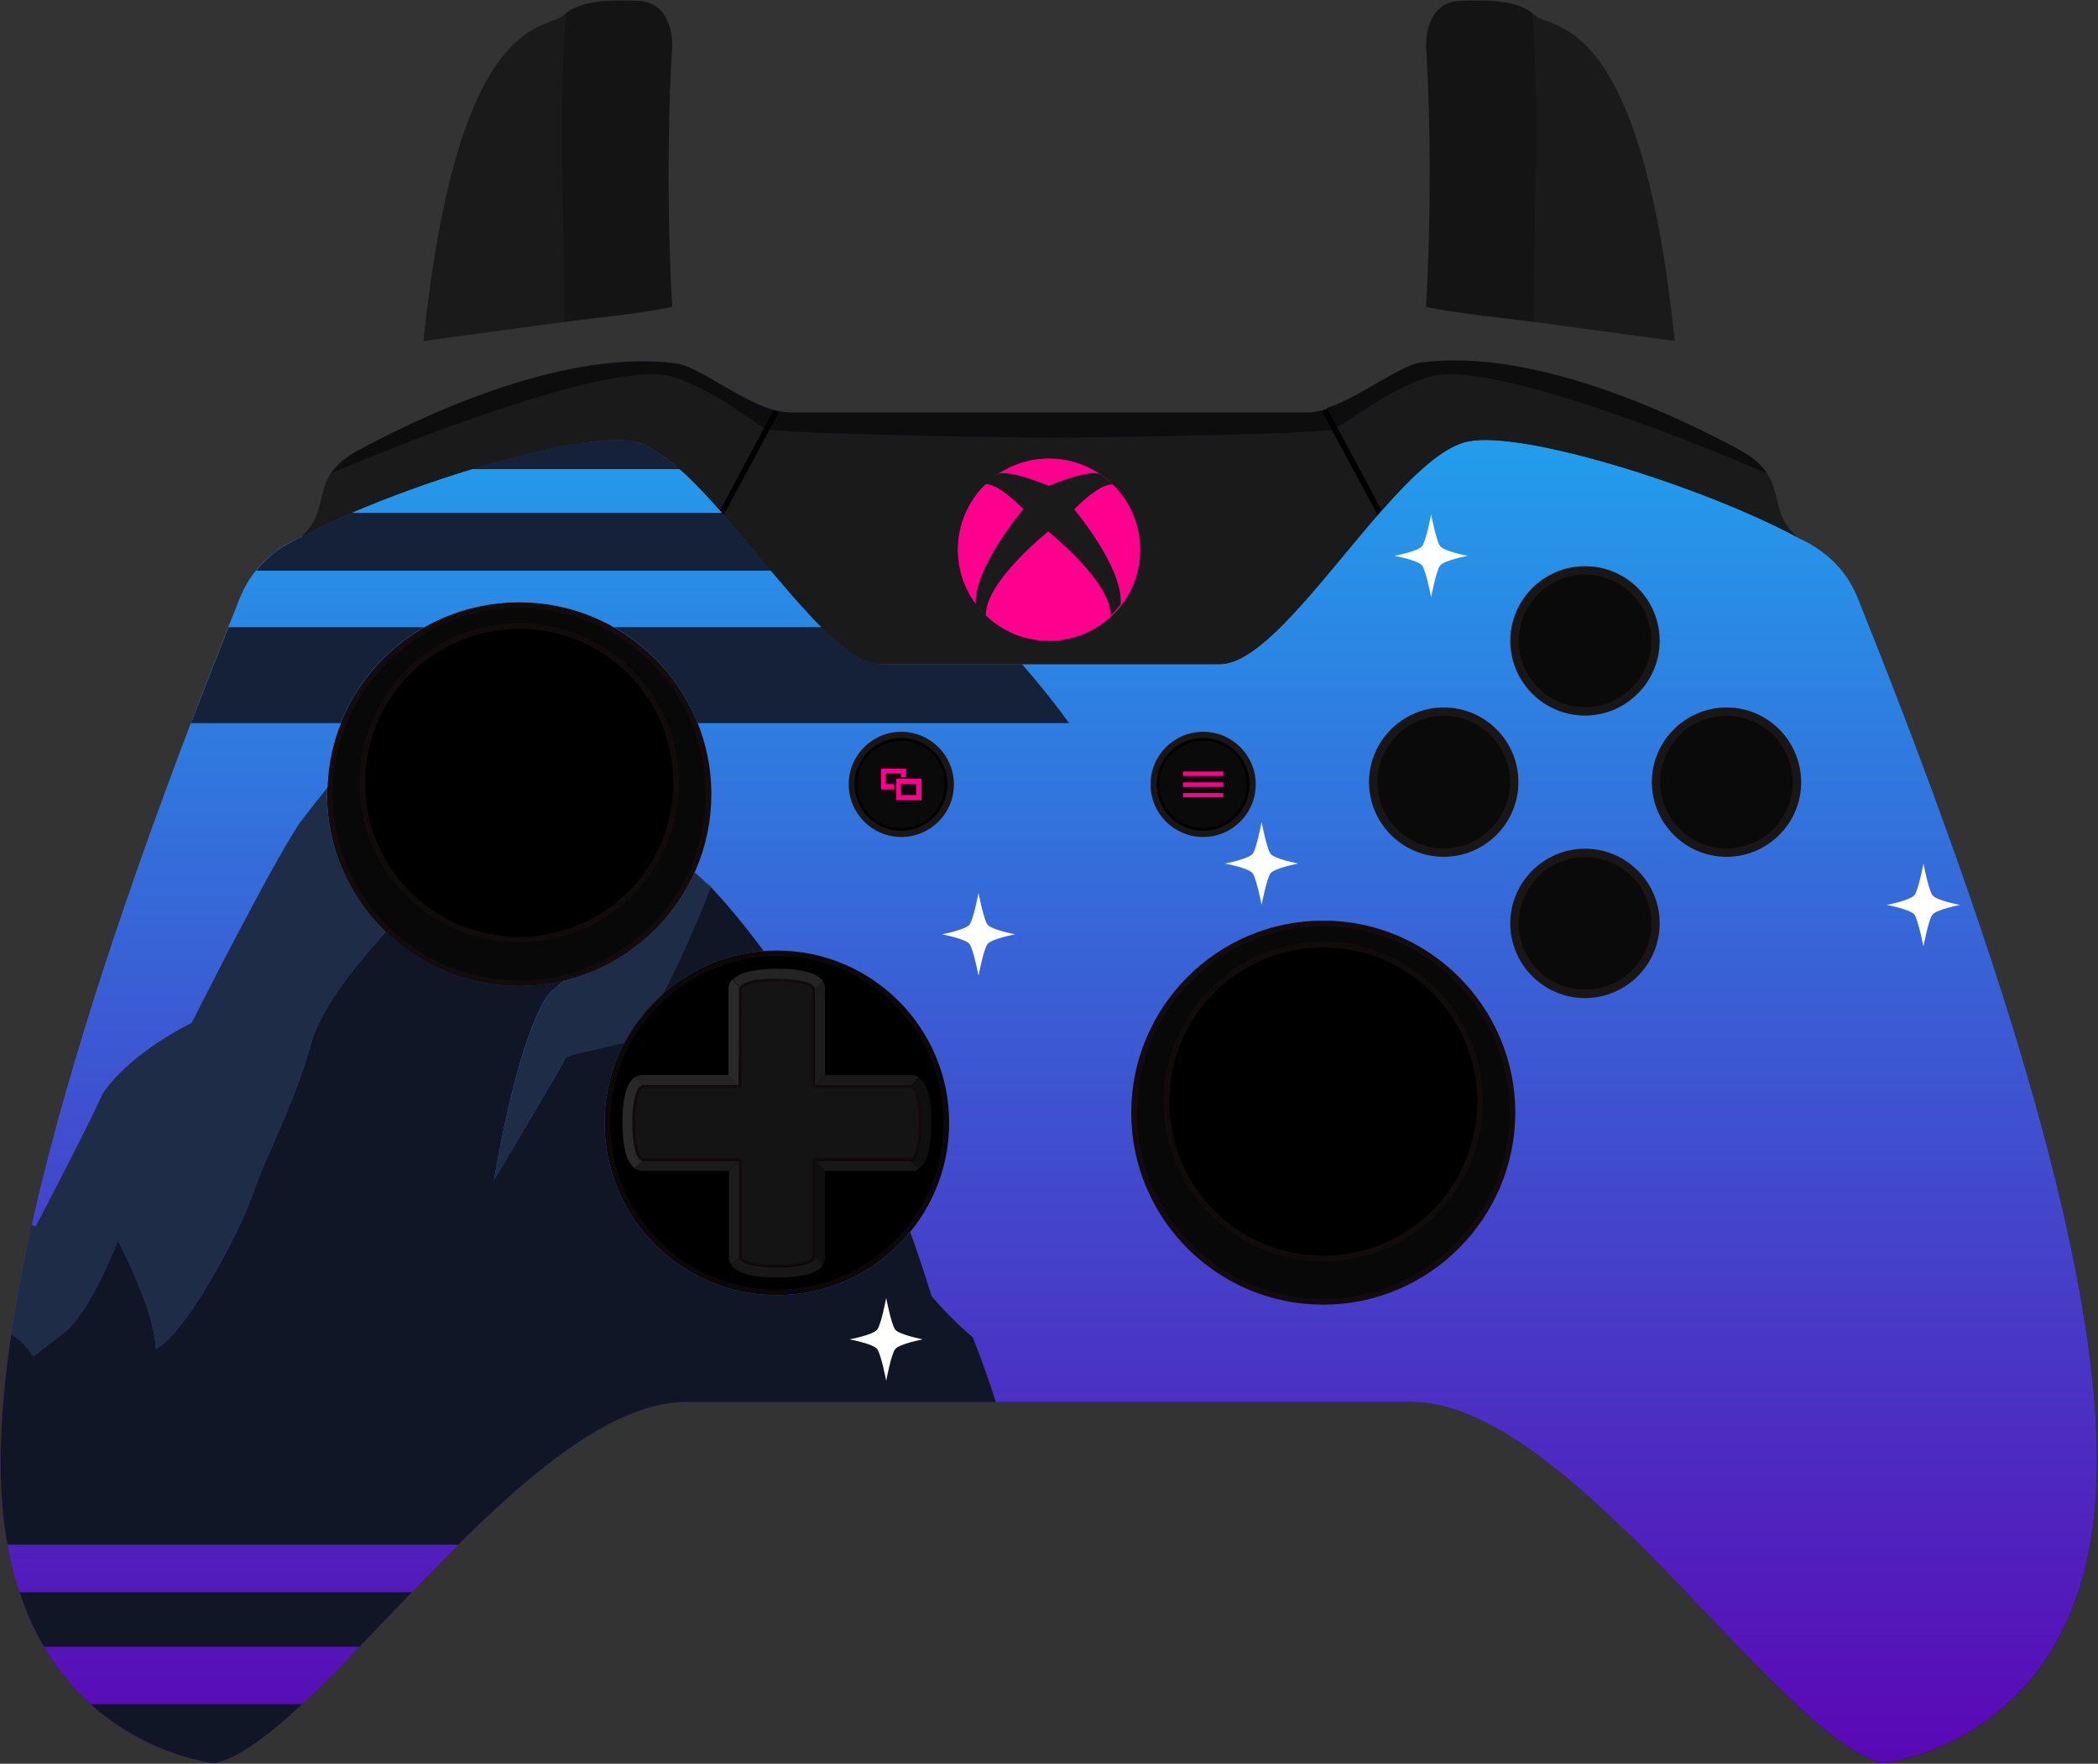 <?xml version="1.0" encoding="utf-8"?>
<!-- Generator: Adobe Illustrator 24.1.3, SVG Export Plug-In . SVG Version: 6.00 Build 0)  -->
<svg version="1.0" id="Layer_1" xmlns="http://www.w3.org/2000/svg" xmlns:xlink="http://www.w3.org/1999/xlink" x="0px" y="0px"
	 viewBox="0 0 750 630.5" style="enable-background:new 0 0 750 630.5;" xml:space="preserve">
<rect x="0" y="0" width="750" height="630.5" fill="#333333" stroke="none"/>
<style type="text/css">
	.st0{fill:#111527;}
	.st1{fill:none;}
	.st2{fill:url(#SVGID_1_);}
	.st3{fill:#0D0808;}
	.st4{display:none;}
	.st5{display:inline;}
	.st6{fill:#141414;}
	.st7{fill:#FF0000;}
	.st8{display:inline;fill:none;}
	.st9{fill:#120B0B;}
	.st10{fill:#242424;}
	.st11{fill:#292929;}
	.st12{fill:#191919;}
	.st13{fill:#1C1C1C;}
	.st14{fill:#171717;}
	.st15{fill:#0F0F0F;}
	.st16{fill:#1A1A1A;}
	.st17{display:inline;fill:#242424;}
	.st18{display:inline;fill:#1C1C1C;}
	.st19{fill:#EBEBEB;}
	.st20{fill:#EDF4F4;}
	.st21{fill:#DBDBDB;}
	.st22{fill:#E3E3E3;}
	.st23{fill:#D6D6D6;}
	.st24{display:inline;fill:#0F0F0F;}
	.st25{fill:#E6E6E6;}
	.st26{fill:#E8E8E8;}
	.st27{fill:#F0F0F0;}
	.st28{fill:#E5E5E5;}
	.st29{fill:#1A1615;}
	.st30{fill:#0A0A0A;stroke:#000000;stroke-width:0.999;stroke-miterlimit:9.994;}
	.st31{fill:#FF008E;}
	.st32{display:inline;fill:#F5F5F5;stroke:#FFFFFF;stroke-width:0.999;stroke-miterlimit:9.994;}
	.st33{fill:#929493;}
	.st34{fill:#080808;stroke:#140C0C;stroke-width:1.999;stroke-miterlimit:9.994;}
	.st35{stroke:#120B0B;stroke-width:1.999;stroke-miterlimit:9.994;}
	.st36{fill:#0A0A0A;}
	.st37{fill:#0D0D0D;}
	.st38{display:inline;fill:url(#SVGID_2_);}
	.st39{display:inline;stroke:#120B0B;stroke-width:1.999;stroke-miterlimit:9.994;}
	.st40{fill:url(#SVGID_3_);}
	.st41{fill:url(#SVGID_4_);}
	.st42{fill:url(#SVGID_5_);}
	.st43{fill:url(#SVGID_6_);}
	.st44{fill:url(#SVGID_7_);}
	.st45{fill:#152039;}
	.st46{fill:#111627;}
	.st47{fill:#1E2C47;}
	.st48{fill:#FFFFFF;}
</style>
<g id="Layer_1_1_">
	<path class="st0" d="M664.2,214c-6.7-16.7-20.5-20.9-21.8-22c-11.7-10.3-2.5-21.2-19.9-30.7c-18.3-9.9-71.9-37-114.2-31.4
		c-9.2,1.2-27.8,17.6-41.2,17.6c-21.9,0-92.1,0-92.1,0s-70.3,0-92.1,0c-13.4,0-32-16.4-41.2-17.6c-42.2-5.6-95.9,21.4-114.2,31.4
		c-17.5,9.5-8.2,20.3-19.9,30.7c-1.3,1.1-15.1,5.3-21.8,22C23.1,370-1.5,469,0.3,529c2.9,94.4,76.5,101.3,76.5,101.3
		c37-8.6,111.5-129.1,168.4-129.1c31.1,0,129.7,0,129.7,0s98.6,0,129.7,0c57,0,131.4,120.4,168.4,129.1c0,0,73.6-6.9,76.5-101.3
		C751.5,469,726.9,370,664.2,214z"/>
	<g>
		<path class="st1" d="M106.4,192.7c0.5-0.3,0.9-0.5,1.2-0.6C107.2,192.3,106.8,192.5,106.4,192.7z"/>
		<path class="st1" d="M642.4,192c0.2,0.2,0.8,0.4,1.5,0.8C643.4,192.6,642.9,192.3,642.4,192z"/>
		
			<linearGradient id="SVGID_1_" gradientUnits="userSpaceOnUse" x1="-582.721" y1="855.526" x2="-582.721" y2="854.526" gradientTransform="matrix(749.542 0 0 -472.982 437148.625 404805.438)">
			<stop  offset="0" style="stop-color:#239CEC"/>
			<stop  offset="1" style="stop-color:#5A07B4"/>
		</linearGradient>
		<path class="st2" d="M664.2,214c-3.3-8.3-8.4-13.5-12.9-16.8c-3-2.2-5.7-3.6-7.4-4.4c-0.8-0.4-1.3-0.6-1.5-0.8
			c-33.5-18-97.4-38.1-117.4-34.3c-26,5-65.5,79.7-88.9,79.7c-15.1,0-60.5,0-60.5,0s-45.4,0-60.5,0c-23.4,0-62.9-74.6-88.9-79.7
			c-19.6-3.8-85.5,16.4-118.7,34.3c-0.2,0.2-0.6,0.4-1.2,0.6c-1.8,0.8-5.1,2.4-8.7,5.3c-4.2,3.3-8.8,8.3-11.9,16
			C23.1,370-1.5,469,0.3,529c2.9,94.4,76.5,101.3,76.5,101.3c37-8.6,111.5-129.1,168.4-129.1c31.1,0,129.7,0,129.7,0s98.6,0,129.7,0
			c57,0,131.4,120.4,168.4,129.1c0,0,73.6-6.9,76.5-101.3C751.5,469,726.9,370,664.2,214L664.2,214z"/>
	</g>
	<line class="st1" x1="107.6" y1="192" x2="107.6" y2="193.6"/>
	<line class="st1" x1="642.4" y1="191.5" x2="642.4" y2="192.5"/>
	<g id="Dpad">
		<g>
			<path d="M277.7,462c-33.4,0-60.6-27.2-60.6-60.6c0-33.4,27.2-60.6,60.6-60.6c33.4,0,60.6,27.2,60.6,60.6
				C338.3,434.8,311.1,462,277.7,462z"/>
			<g>
				<path class="st3" d="M277.7,341.8c32.9,0,59.6,26.7,59.6,59.6c0,32.9-26.7,59.6-59.6,59.6c-32.9,0-59.6-26.7-59.6-59.6
					C218.1,368.6,244.9,341.8,277.7,341.8 M277.7,339.8c-34,0-61.6,27.6-61.6,61.6c0,34,27.6,61.6,61.6,61.6
					c34,0,61.6-27.6,61.6-61.6C339.3,367.4,311.7,339.8,277.7,339.8L277.7,339.8z"/>
			</g>
		</g>
		<g class="st4">
			<g class="st5">
				<path class="st6" d="M291.3,353.5L291.3,353.5c0-5-27.1-5-27.1,0c0,23.8,0,95.9,0,95.9l0,0l0,0c0,5,27.1,5,27.1,0
					C291.3,425.6,291.3,353.5,291.3,353.5L291.3,353.5z"/>
			</g>
			<g class="st5">
				<path class="st6" d="M229.8,387.9L229.8,387.9c-5,0-5,27.1,0,27.1c23.9,0,95.9,0,95.9,0l0,0l0,0c5,0,5-27.1,0-27.1
					C301.8,387.9,229.8,387.9,229.8,387.9L229.8,387.9z"/>
			</g>
		</g>
		<g class="st4">
			<g class="st5">
				<path class="st7" d="M277.7,349.8c6.8,0,13.6,1.2,13.6,3.7v0h0c0,0,0,15.4,0,34.4c13.8,0,26.6,0,34.4,0c5,0,5,27.1,0,27.1l0,0
					l0,0c0,0-15.5,0-34.4,0c0,13.8,0,26.7,0,34.4c0,2.5-6.8,3.7-13.6,3.7c-6.8,0-13.6-1.2-13.6-3.7l0,0l0,0c0,0,0-15.4,0-34.4
					c-13.8,0-26.6,0-34.4,0c-5,0-5-27.1,0-27.1h0c0,0,15.4,0,34.4,0c0-13.8,0-26.7,0-34.4C264.2,351,270.9,349.8,277.7,349.8
					 M277.7,346.2c-3.8,0-7.5,0.4-10.2,1c-5.8,1.4-7,4.2-7,6.3v30.8h-30.8c-2.1,0-4.9,1.2-6.3,7c-0.7,2.7-1,6.4-1,10.2
					c0,3.8,0.4,7.4,1,10.2c1.4,5.8,4.2,7,6.3,7h30.8v30.8v0.8l0.1,0.2c0.4,1.9,2.1,4,6.9,5.2c2.7,0.7,6.3,1,10.2,1
					c3.8,0,7.4-0.4,10.2-1c5.8-1.4,7-4.2,7-6.3v-30.8h30.8h1.5l0.3-0.3c1.7-0.7,3.4-2.5,4.5-6.6c0.7-2.7,1-6.4,1-10.2
					c0-3.8-0.4-7.4-1-10.2c-1.4-5.8-4.2-7-6.3-7h-30.8v-30.8c0-2.1-1.2-4.9-7-6.3C285.2,346.5,281.5,346.2,277.7,346.2L277.7,346.2z
					"/>
			</g>
			<line class="st8" x1="287.7" y1="357.1" x2="294.9" y2="349.9"/>
			<line class="st8" x1="267.8" y1="356.1" x2="261" y2="349.3"/>
			<line class="st8" x1="322.3" y1="391.2" x2="329" y2="384.5"/>
			<line class="st8" x1="322.8" y1="412.1" x2="328.5" y2="417.8"/>
			<line class="st8" x1="286.7" y1="392.4" x2="295.8" y2="383.3"/>
			<line class="st8" x1="286.2" y1="409.9" x2="296.4" y2="420.1"/>
			<line class="st8" x1="287.6" y1="445.7" x2="295" y2="453.1"/>
			<line class="st8" x1="268.6" y1="445" x2="259.8" y2="453.8"/>
			<line class="st8" x1="269.6" y1="409.5" x2="258.7" y2="420.5"/>
			<line class="st8" x1="270.4" y1="394.1" x2="258" y2="381.7"/>
			<line class="st8" x1="233.8" y1="410.9" x2="225.7" y2="419.1"/>
			<line class="st8" x1="233.5" y1="391.6" x2="226.1" y2="384.2"/>
		</g>
		<g>
			<g>
				<path class="st6" d="M277.7,452.6c-7.1,0-12.7-1.3-13-3.1c0,0,0-0.1,0-0.1c0-0.1,0-15.5,0-34.4c0-0.3-0.2-0.5-0.5-0.5h-34.4
					c-1.8,0-3.2-5.7-3.2-13s1.4-13,3.2-13h34.4c0.3,0,0.5-0.2,0.5-0.5v-34.4c0,0,0-0.1,0-0.1l0.1-0.2c0,0,0.1-0.1,0.1-0.1
					c0.5-0.8,2.1-1.5,4.5-2c0.3-0.1,0.6-0.1,0.9-0.2c0.4-0.1,0.7-0.1,1-0.1c0,0,0.1,0,0.2,0c0.3,0,0.6-0.1,0.9-0.1
					c0.3,0,0.7-0.1,1-0.1c0.4,0,0.7-0.1,1-0.1l2.4-0.1c0.4,0,0.7,0,1,0c7.3,0,13.1,1.4,13.1,3.2c0,0.2,0,16,0,34.4
					c0,0.3,0.2,0.5,0.5,0.5h34.4c1.8,0,3.2,5.7,3.2,13s-1.4,13-3.2,13h-34.4c-0.3,0-0.5,0.2-0.5,0.5v34.4c0,0,0,0.1,0,0.2
					C290.5,451.3,284.9,452.6,277.7,452.6z"/>
				<path class="st9" d="M277.7,350.8c8.1,0,12.6,1.6,12.6,2.7c0,0,0,0,0,0v34.4c0,0.6,0.4,1,1,1h34.4c1.1,0,2.7,4.8,2.7,12.5
					c0,7.8-1.6,12.5-2.7,12.5h-34.4c-0.6,0-1,0.4-1,1v34.4c0,0,0,0,0,0.1c-0.2,1.1-4.7,2.7-12.6,2.7c-7.9,0-12.4-1.5-12.5-2.7
					c0,0,0-0.1,0-0.1V415c0-0.6-0.4-1-1-1h-34.4c-1.1,0-2.7-4.8-2.7-12.5s1.6-12.6,2.7-12.6h34.4c0.6,0,1-0.4,1-1v-34.4c0,0,0,0,0,0
					l0,0c0,0,0,0,0,0l0,0c0,0,0-0.1,0-0.1c0,0,0,0,0-0.1c0.2-0.2,0.9-1.1,4.2-1.8c0,0,0,0,0.1,0c0.3-0.1,0.6-0.1,0.8-0.2l0.1,0
					c0.3-0.1,0.6-0.1,0.8-0.1c0,0,0.1,0,0.2,0c0.3,0,0.6-0.1,0.9-0.1c0,0,0,0,0,0c0.3,0,0.7-0.1,1-0.1l0,0c0,0,0,0,0,0
					c0.3,0,0.6-0.1,1-0.1l0.1,0c0.2,0,0.4,0,0.6,0l0.4,0c0.1,0,0.1,0,0.2,0c0.3,0,0.7,0,1,0l0.1,0
					C277,350.8,277.4,350.8,277.7,350.8 M277.7,349.8c-0.3,0-0.7,0-1.1,0c0,0-0.1,0-0.1,0c-0.3,0-0.7,0-1,0c-0.1,0-0.1,0-0.2,0
					c-0.3,0-0.7,0-1,0c0,0-0.1,0-0.1,0c-0.3,0-0.7,0-1,0.1c0,0,0,0,0,0c-0.3,0-0.7,0.1-1,0.1h0c-0.3,0-0.7,0.1-1,0.1c0,0,0,0-0.1,0
					c-0.3,0-0.6,0.1-0.9,0.1c0,0,0,0-0.1,0c-0.3,0.1-0.6,0.1-0.9,0.2c0,0,0,0,0,0c-2.4,0.5-4.2,1.2-4.9,2.2c0,0-0.1,0.1-0.1,0.2
					c0,0,0,0,0,0c0,0.1,0,0.1,0,0.2c0,0,0,0,0,0c0,0,0,0.1,0,0.1c0,0.1,0,0.1,0,0.2c0,7.7,0,20.6,0,34.4c-19,0-34.4,0-34.4,0h0
					c-5,0-5,27.1,0,27.1c7.8,0,20.6,0,34.4,0c0,19,0,34.4,0,34.4l0,0c0,0.1,0,0.2,0,0.2c0.4,2.3,7,3.5,13.5,3.5
					c6.6,0,13.1-1.2,13.5-3.5c0-0.1,0-0.2,0-0.2c0-7.7,0-20.6,0-34.4c18.9,0,34.4,0,34.4,0l0,0c5,0,5-27.1,0-27.1
					c-7.8,0-20.6,0-34.4,0c0-19,0-34.4,0-34.4h0v0C291.3,351,284.5,349.8,277.7,349.8L277.7,349.8z"/>
			</g>
			<path class="st10" d="M264.2,387.9l-3.6-3.6h-30.8c-0.9,0-1.8,0.2-2.8,0.8l2.8,2.8C229.8,387.9,245.2,387.9,264.2,387.9z"/>
			<path class="st11" d="M229.8,387.9L229.8,387.9l-2.8-2.8c-1.4,0.9-2.7,2.7-3.5,6.1c-0.7,2.7-1,6.4-1,10.2c0,3.8,0.4,7.4,1,10.2
				c0.8,3.4,2.2,5.2,3.5,6.1l2.8-2.8C224.8,415,224.8,387.9,229.8,387.9z"/>
			<path class="st10" d="M269.3,350.5C269.3,350.5,269.3,350.5,269.3,350.5c0.3-0.1,0.6-0.1,0.9-0.2c0,0,0,0,0.1,0
				c0.3-0.1,0.6-0.1,0.9-0.1c0,0,0,0,0.1,0c0.3,0,0.7-0.1,1-0.1h0c0.3,0,0.7-0.1,1-0.1c0,0,0,0,0,0c0.3,0,0.7-0.1,1-0.1
				c0,0,0.1,0,0.1,0c0.3,0,0.6,0,1,0c0.1,0,0.1,0,0.2,0c0.3,0,0.7,0,1,0c0,0,0.1,0,0.1,0c0.3,0,0.7,0,1.1,0c6.8,0,13.6,1.2,13.6,3.7
				l2.8-2.8c-0.9-1.4-2.7-2.7-6.1-3.5c-2.7-0.7-6.4-1-10.2-1c-3.8,0-7.5,0.4-10.2,1c-2.9,0.7-4.7,1.8-5.7,3l2.6,2.6
				C265,351.7,266.8,351,269.3,350.5z"/>
			<path class="st12" d="M325.7,387.9l2.8-2.8c-0.9-0.6-1.9-0.8-2.8-0.8h-30.8l-3.6,3.6C305.1,387.9,317.9,387.9,325.7,387.9z"/>
			<path class="st13" d="M291.3,353.5L291.3,353.5c0,0,0,15.4,0,34.4l3.6-3.6l0,0v-30.8c0-0.9-0.2-1.8-0.8-2.8L291.3,353.5
				L291.3,353.5z"/>
			<path class="st11" d="M264.2,353.5c0-0.1,0-0.1,0-0.2c0,0,0-0.1,0-0.1c0,0,0,0,0,0c0-0.1,0-0.1,0-0.2c0,0,0,0,0,0
				c0-0.1,0.1-0.1,0.1-0.2l-2.6-2.6c-1,1.1-1.3,2.3-1.3,3.3v30.8l3.6,3.6C264.2,374.1,264.2,361.2,264.2,353.5z"/>
			<path class="st14" d="M325.7,415L325.7,415c0,0-15.5,0-34.4,0l3.6,3.6h30.8h1.5l0.3-0.3c0.3-0.1,0.6-0.3,0.9-0.5L325.7,415
				L325.7,415z"/>
			<path class="st15" d="M291.3,449.4l2.8,2.8c0.6-0.9,0.8-1.9,0.8-2.8v-30.8l-3.6-3.6C291.3,428.8,291.3,441.7,291.3,449.4z"/>
			<path class="st15" d="M332,391.3c-0.8-3.4-2.2-5.2-3.6-6.1l-2.8,2.8c5,0,5,27.1,0,27.1l2.8,2.8c1.4-0.9,2.7-2.7,3.5-6.1
				c0.7-2.7,1-6.4,1-10.2C333,397.6,332.7,394,332,391.3z"/>
			<path class="st14" d="M291.3,449.6c-0.4,2.3-7,3.5-13.5,3.5s-13.1-1.2-13.5-3.5c0-0.1,0-0.2,0-0.2l-2.8,2.8
				c0.9,1.4,2.7,2.7,6.2,3.5c2.7,0.7,6.3,1,10.2,1c3.8,0,7.4-0.4,10.2-1c3.4-0.8,5.2-2.2,6.1-3.5l-2.8-2.8
				C291.3,449.5,291.3,449.5,291.3,449.6z"/>
			<path class="st13" d="M264.2,449.4L264.2,449.4c0,0,0-15.4,0-34.4l-3.6,3.6v30.8v0.8l0.1,0.2c0.1,0.5,0.3,1.1,0.7,1.7
				L264.2,449.4L264.2,449.4z"/>
			<path class="st16" d="M229.8,415l-2.8,2.8c1,0.6,1.9,0.8,2.8,0.8h30.8l3.6-3.6C250.4,415,237.5,415,229.8,415z"/>
		</g>
		<g class="st4">
			<path class="st17" d="M264.2,387.9l-3.6-3.6L264.2,387.9z"/>
			<polygon class="st18" points="291.3,387.9 294.9,384.3 294.9,384.3 294.9,384.3 			"/>
			<g id="Up" class="st5">
				<g>
					<path class="st19" d="M264.7,387.7v-34.2c0,0,0-0.1,0-0.1l0.1-0.2c0,0,0.1-0.1,0.1-0.1c0.5-0.8,2.1-1.5,4.5-2
						c0.3-0.1,0.6-0.1,0.9-0.2c0.4-0.1,0.7-0.1,1-0.1c0,0,0.1,0,0.2,0c0.3,0,0.6-0.1,0.9-0.1c0.3,0,0.7-0.1,1-0.1
						c0.4,0,0.7-0.1,1-0.1l2.4-0.1c0.4,0,0.7,0,1,0c7.3,0,13.1,1.4,13.1,3.2c0,0.2,0,15.9,0,34.2l-13.1,13L264.7,387.7z"/>
					<path class="st20" d="M277.7,350.8c8.1,0,12.6,1.6,12.6,2.7c0,0,0,0,0,0v33.9L277.7,400l-12.6-12.5v-34c0,0,0,0,0,0l0,0
						c0,0,0,0,0,0l0,0c0,0,0-0.1,0-0.1c0,0,0,0,0-0.1c0.2-0.2,0.9-1.1,4.2-1.8c0,0,0,0,0.1,0c0.3-0.1,0.6-0.1,0.8-0.2l0.1,0
						c0.3-0.1,0.6-0.1,0.8-0.1c0,0,0.1,0,0.2,0c0.3,0,0.6-0.1,0.9-0.1c0,0,0,0,0,0c0.3,0,0.7-0.1,1-0.1l0,0c0,0,0,0,0,0
						c0.3,0,0.6-0.1,1-0.1l0.1,0c0.2,0,0.4,0,0.6,0l0.4,0c0.1,0,0.1,0,0.2,0c0.3,0,0.7,0,1,0l0.1,0
						C277,350.8,277.4,350.8,277.7,350.8 M277.7,349.8c-0.3,0-0.7,0-1.1,0c0,0-0.1,0-0.1,0c-0.3,0-0.7,0-1,0c-0.1,0-0.1,0-0.2,0
						c-0.3,0-0.7,0-1,0c0,0-0.1,0-0.1,0c-0.3,0-0.7,0-1,0.1c0,0,0,0,0,0c-0.3,0-0.7,0.1-1,0.1h0c-0.3,0-0.7,0.1-1,0.1c0,0,0,0-0.1,0
						c-0.3,0-0.6,0.1-0.9,0.1c0,0,0,0-0.1,0c-0.3,0.1-0.6,0.1-0.9,0.2c0,0,0,0,0,0c-2.4,0.5-4.2,1.2-4.9,2.2c0,0-0.1,0.1-0.1,0.2
						c0,0,0,0,0,0c0,0.1,0,0.1,0,0.2c0,0,0,0,0,0c0,0,0,0.1,0,0.1c0,0.1,0,0.1,0,0.2c0,7.7,0,20.6,0,34.4l13.6,13.5l13.6-13.5
						c0-19,0-34.4,0-34.4h0v0C291.3,351,284.5,349.8,277.7,349.8L277.7,349.8z"/>
				</g>
				<path class="st21" d="M269.3,350.5C269.3,350.5,269.3,350.5,269.3,350.5c0.3-0.1,0.6-0.1,0.9-0.2c0,0,0,0,0.1,0
					c0.3-0.1,0.6-0.1,0.9-0.1c0,0,0,0,0.1,0c0.3,0,0.7-0.1,1-0.1h0c0.3,0,0.7-0.1,1-0.1c0,0,0,0,0,0c0.3,0,0.7-0.1,1-0.1
					c0,0,0.1,0,0.1,0c0.3,0,0.6,0,1,0c0.1,0,0.1,0,0.2,0c0.3,0,0.7,0,1,0c0,0,0.1,0,0.1,0c0.3,0,0.7,0,1.1,0
					c6.8,0,13.6,1.2,13.6,3.7l2.8-2.8c-0.9-1.4-2.7-2.7-6.1-3.5c-2.7-0.7-6.4-1-10.2-1c-3.8,0-7.5,0.4-10.2,1
					c-2.9,0.7-4.7,1.8-5.7,3l2.6,2.6C265,351.7,266.8,351,269.3,350.5z"/>
				<path class="st22" d="M291.3,353.5L291.3,353.5c0,0,0,15.4,0,34.4l3.6-3.6v-30.8c0-0.9-0.2-1.8-0.8-2.8L291.3,353.5L291.3,353.5
					z"/>
				<path class="st23" d="M264.2,353.5c0-0.1,0-0.1,0-0.2c0,0,0-0.1,0-0.1c0,0,0,0,0,0c0-0.1,0-0.1,0-0.2c0,0,0,0,0,0
					c0-0.1,0.1-0.1,0.1-0.2l-2.6-2.6c-1,1.1-1.3,2.3-1.3,3.3v30.8l3.6,3.6C264.2,374.1,264.2,361.2,264.2,353.5z"/>
			</g>
			<polygon class="st24" points="294.9,418.6 291.3,415 291.3,415 			"/>
			<g id="Right" class="st5">
				<g>
					<path class="st19" d="M291.5,414.5l-13.1-13.1l13.1-13h34.2c1.8,0,3.2,5.7,3.2,13s-1.4,13-3.2,13H291.5z"/>
					<path class="st20" d="M325.7,388.9c1.1,0,2.7,4.8,2.7,12.5c0,7.8-1.6,12.5-2.7,12.5h-34l-12.6-12.6l12.6-12.5H325.7
						 M325.7,387.9c-7.8,0-20.6,0-34.4,0l-13.6,13.5l13.6,13.6c18.9,0,34.4,0,34.4,0l0,0C330.6,415,330.6,387.9,325.7,387.9
						L325.7,387.9z"/>
				</g>
				<path class="st25" d="M325.7,387.9l2.8-2.8c-0.9-0.6-1.9-0.8-2.8-0.8h-30.8l-3.6,3.6C305.1,387.9,317.9,387.9,325.7,387.9z"/>
				<path class="st26" d="M325.7,415L325.7,415c0,0-15.5,0-34.4,0l3.6,3.6h30.8h1.5l0.3-0.3c0.3-0.1,0.6-0.3,0.9-0.5L325.7,415
					L325.7,415z"/>
				<path class="st27" d="M328.4,385.1l-2.8,2.8c5,0,5,27.1,0,27.1l2.8,2.8c1.4-0.9,2.7-2.7,3.5-6.1c0.7-2.7,1-6.4,1-10.2
					c0-3.8-0.4-7.4-1-10.2C331.1,387.9,329.8,386,328.4,385.1z"/>
			</g>
			<g id="Down" class="st5">
				<g>
					<path class="st19" d="M277.7,452.6c-7.1,0-12.7-1.3-13-3.1c0,0,0-0.1,0-0.1c0-0.1,0-15.4,0-34.2l13.1-13.1l13.1,13.1v34.2
						c0,0,0,0.1,0,0.2C290.5,451.3,284.9,452.6,277.7,452.6z"/>
					<path class="st20" d="M277.7,402.8l12.6,12.6v34c0,0,0,0,0,0.1c-0.2,1.1-4.7,2.7-12.6,2.7c-7.9,0-12.4-1.5-12.5-2.7
						c0,0,0-0.1,0-0.1v-34L277.7,402.8 M277.7,401.4L264.2,415c0,19,0,34.4,0,34.4l0,0c0,0.1,0,0.2,0,0.2c0.4,2.3,7,3.5,13.5,3.5
						c6.6,0,13.1-1.2,13.5-3.5c0-0.1,0-0.2,0-0.2c0-7.7,0-20.6,0-34.4L277.7,401.4L277.7,401.4z"/>
				</g>
				<path class="st27" d="M291.3,449.4l2.8,2.8c0.6-0.9,0.8-1.9,0.8-2.8v-30.8l-3.6-3.6C291.3,428.8,291.3,441.7,291.3,449.4z"/>
				<path class="st26" d="M291.3,449.6c-0.4,2.3-7,3.5-13.5,3.5s-13.1-1.2-13.5-3.5c0-0.1,0-0.2,0-0.2l-2.8,2.8
					c0.9,1.4,2.7,2.7,6.2,3.5c2.7,0.7,6.3,1,10.2,1c3.8,0,7.4-0.4,10.2-1c3.4-0.8,5.2-2.2,6.1-3.5l-2.8-2.8
					C291.3,449.5,291.3,449.5,291.3,449.6z"/>
				<path class="st22" d="M264.2,449.4L264.2,449.4c0,0,0-15.4,0-34.4l-3.6,3.6v30.8v0.8l0.1,0.2c0.1,0.5,0.3,1.1,0.7,1.7
					L264.2,449.4L264.2,449.4z"/>
			</g>
			<g id="left" class="st5">
				<g>
					<path class="st19" d="M229.8,414.5c-1.8,0-3.2-5.7-3.2-13s1.4-13,3.2-13H264l13.1,13L264,414.5H229.8z"/>
					<path class="st20" d="M263.8,388.9l12.6,12.5L263.8,414h-34c-1.1,0-2.7-4.8-2.7-12.5s1.6-12.6,2.7-12.6L263.8,388.9
						 M264.2,387.9c-19,0-34.4,0-34.4,0h0c-5,0-5,27.1,0,27.1c7.8,0,20.6,0,34.4,0l13.6-13.6L264.2,387.9L264.2,387.9z"/>
				</g>
				<path class="st21" d="M264.2,387.9l-3.6-3.6h-30.8c-0.9,0-1.8,0.2-2.8,0.8l2.8,2.8C229.8,387.9,245.2,387.9,264.2,387.9z"/>
				<path class="st23" d="M229.8,387.9L229.8,387.9l-2.8-2.8c-1.4,0.9-2.7,2.7-3.5,6.1c-0.7,2.7-1,6.4-1,10.2c0,3.8,0.4,7.4,1,10.2
					c0.8,3.4,2.2,5.2,3.5,6.1l2.8-2.8C224.8,415,224.8,387.9,229.8,387.9z"/>
				<path class="st28" d="M229.8,415l-2.8,2.8c1,0.6,1.9,0.8,2.8,0.8h30.8l3.6-3.6C250.4,415,237.5,415,229.8,415z"/>
			</g>
		</g>
	</g>
	<g id="Menu_Key">
		<g>
			<path class="st29" d="M448.9,280.4c0,10.4-8.4,18.8-18.8,18.8c-10.4,0-18.8-8.4-18.8-18.8c0-10.4,8.4-18.8,18.8-18.8
				C440.5,261.6,448.9,270,448.9,280.4z"/>
		</g>
		<g>
			<path class="st30" d="M446.2,280.4c0,8.9-7.2,16.1-16.1,16.1c-8.9,0-16.1-7.2-16.1-16.1c0-8.9,7.2-16.1,16.1-16.1
				C439,264.3,446.2,271.5,446.2,280.4z"/>
			<g>
				<rect x="422.9" y="275.8" class="st31" width="14.4" height="1.6"/>
				<rect x="422.9" y="279.7" class="st31" width="14.4" height="1.6"/>
				<rect x="422.9" y="283.5" class="st31" width="14.4" height="1.5"/>
			</g>
		</g>
		<g id="Menu_Pressed" class="st4">
			<path class="st32" d="M446.2,280.4c0,8.9-7.2,16.1-16.1,16.1c-8.9,0-16.1-7.2-16.1-16.1c0-8.9,7.2-16.1,16.1-16.1
				C439,264.3,446.2,271.5,446.2,280.4z"/>
			<g class="st5">
				<rect x="422.9" y="275.8" class="st33" width="14.4" height="1.6"/>
				<rect x="422.9" y="279.7" class="st33" width="14.4" height="1.6"/>
				<rect x="422.9" y="283.5" class="st33" width="14.4" height="1.5"/>
			</g>
		</g>
	</g>
	<g id="Switcher_Key">
		<g>
			<path class="st29" d="M341,280.4c0,10.4-8.4,18.8-18.8,18.8c-10.4,0-18.8-8.4-18.8-18.8c0-10.4,8.4-18.8,18.8-18.8
				C332.5,261.6,341,270,341,280.4z"/>
		</g>
		<g>
			<path class="st30" d="M338.2,280.4c0,8.9-7.2,16.1-16.1,16.1c-8.9,0-16.1-7.2-16.1-16.1c0-8.9,7.2-16.1,16.1-16.1
				C331,264.3,338.2,271.5,338.2,280.4z"/>
			<g>
				<polygon class="st31" points="319.6,280.3 316.6,280.3 316.6,276.5 322.1,276.5 322.1,277.8 323.9,277.8 323.9,274.8 315,274.8 
					315,282.2 319.6,282.2 				"/>
				<path class="st31" d="M320.4,278.4v7.6h9v-7.6H320.4z M327.5,284.2h-5.5v-3.9h5.5V284.2z"/>
			</g>
		</g>
	</g>
	<g id="Left_Stick">
		<g>
			<path class="st34" d="M185.6,351.5c-37.3,0-67.7-30.3-67.7-67.6s30.3-67.6,67.7-67.6c37.3,0,67.7,30.3,67.7,67.6
				S222.9,351.5,185.6,351.5z"/>
		</g>
		<path class="st35" d="M241.7,279.9c0,31-25.1,56-56.1,56c-31,0-56.1-25.1-56.1-56c0-31,25.1-56.1,56.1-56.1
			C216.6,223.8,241.7,248.9,241.7,279.9z"/>
	</g>
	<g id="Right_Stick">
		<g>
			<path class="st34" d="M473,465.4c-37.3,0-67.6-30.3-67.6-67.6c0-37.3,30.3-67.7,67.6-67.7c37.3,0,67.7,30.4,67.7,67.7
				C540.6,435,510.3,465.4,473,465.4z"/>
		</g>
		<path class="st35" d="M529.1,393.8c0,31-25.1,56.1-56.1,56.1c-31,0-56-25.1-56-56.1c0-31,25.1-56.1,56-56.1
			C504,337.7,529.1,362.8,529.1,393.8z"/>
	</g>
	<g id="Button_Base">
		<g id="A">
			<path class="st36" d="M566.6,355.2c-13.9,0-25.2-11.3-25.2-25.2c0-13.9,11.3-25.2,25.2-25.2c13.9,0,25.2,11.3,25.2,25.2
				C591.8,343.9,580.5,355.2,566.6,355.2z"/>
			<path class="st29" d="M566.6,306.4c13.1,0,23.7,10.6,23.7,23.7c0,13.1-10.6,23.7-23.7,23.7c-13.1,0-23.7-10.6-23.7-23.7
				C543,317,553.6,306.4,566.6,306.4 M566.6,303.4c-14.7,0-26.7,12-26.7,26.7c0,14.7,12,26.7,26.7,26.7c14.7,0,26.7-12,26.7-26.7
				C593.3,315.4,581.4,303.4,566.6,303.4L566.6,303.4z"/>
		</g>
		<g id="Y">
			<path class="st36" d="M566.6,254.2c-13.9,0-25.2-11.3-25.2-25.2c0-13.9,11.3-25.2,25.2-25.2c13.9,0,25.2,11.3,25.2,25.2
				C591.8,242.9,580.5,254.2,566.6,254.2z"/>
			<path class="st29" d="M566.6,205.4c13.1,0,23.7,10.6,23.7,23.7c0,13.1-10.6,23.7-23.7,23.7c-13.1,0-23.7-10.6-23.7-23.7
				C543,216,553.6,205.4,566.6,205.4 M566.6,202.4c-14.7,0-26.7,12-26.7,26.7c0,14.7,12,26.7,26.7,26.7c14.7,0,26.7-12,26.7-26.7
				C593.3,214.3,581.4,202.4,566.6,202.4L566.6,202.4z"/>
		</g>
		<g id="B">
			<path class="st36" d="M617.2,304.7c-13.9,0-25.2-11.3-25.2-25.2c0-13.9,11.3-25.2,25.2-25.2c13.9,0,25.2,11.3,25.2,25.2
				C642.3,293.4,631,304.7,617.2,304.7z"/>
			<path class="st29" d="M617.2,255.9c13.1,0,23.7,10.6,23.7,23.7c0,13.1-10.6,23.7-23.7,23.7c-13.1,0-23.7-10.6-23.7-23.7
				C593.5,266.5,604.1,255.9,617.2,255.9 M617.2,252.9c-14.7,0-26.7,12-26.7,26.7c0,14.7,12,26.7,26.7,26.7
				c14.7,0,26.7-12,26.7-26.7C643.8,264.8,631.9,252.9,617.2,252.9L617.2,252.9z"/>
		</g>
		<g id="X">
			<path class="st36" d="M516.1,304.7c-13.9,0-25.2-11.3-25.2-25.2c0-13.9,11.3-25.2,25.2-25.2c13.9,0,25.2,11.3,25.2,25.2
				C541.3,293.4,530,304.7,516.1,304.7z"/>
			<path class="st29" d="M516.1,255.9c13.1,0,23.7,10.6,23.7,23.7c0,13.1-10.6,23.7-23.7,23.7c-13.1,0-23.7-10.6-23.7-23.7
				C492.5,266.5,503.1,255.9,516.1,255.9 M516.1,252.9c-14.7,0-26.7,12-26.7,26.7c0,14.7,12,26.7,26.7,26.7
				c14.7,0,26.7-12,26.7-26.7C542.8,264.8,530.8,252.9,516.1,252.9L516.1,252.9z"/>
		</g>
	</g>
	<g>
		<g>
			<path class="st16" d="M375.6,156.6c0,0-88.9-1.1-100.5-3l-16.4,30.5c20.2,23.3,41.6,53.3,56.4,53.3c15.1,0,60.5,0,60.5,0
				s45.4,0,60.5,0c14.9,0,36.2-30,56.4-53.3l-16.4-30.5C464.5,155.5,375.6,156.6,375.6,156.6z"/>
			<path class="st37" d="M476.1,153.6l-3.6-6.8c-1.9,0.5-3.7,0.7-5.4,0.7c-21.9,0-92.1,0-92.1,0s-70.3,0-92.1,0
				c-1.4,0-2.8-0.2-4.3-0.5l-3.5,6.5c11.6,1.9,100.5,3,100.5,3S464.5,155.5,476.1,153.6z"/>
		</g>
		<g id="RB_1_">
			<path class="st16" d="M642.4,192c-9-7.9-5.6-16.2-11.5-23.8c0.2,0.3,0.5,0.7,0.7,1c0,0-96.5-42-120.7-34.5
				c-15.6,4.9-27.2,15.3-32.8,18.2l15.9,29.6c11.2-12.7,21.9-23,31-24.7C545,153.9,608.9,174,642.4,192
				C642.4,192,642.4,192,642.4,192z"/>
			<path class="st37" d="M510.9,134.7c24.3-7.6,120.7,34.4,120.7,34.5c-0.2-0.3-0.5-0.7-0.7-1c0,0-0.1-0.1-0.1-0.1
				c-0.1-0.1-0.2-0.2-0.3-0.4c0-0.1-0.1-0.1-0.1-0.2c-0.1-0.1-0.2-0.2-0.3-0.3c-0.1-0.1-0.1-0.1-0.2-0.2c-0.1-0.1-0.2-0.2-0.3-0.3
				c-0.1-0.1-0.1-0.1-0.2-0.2c-0.1-0.1-0.2-0.2-0.3-0.3c-0.1-0.1-0.1-0.1-0.2-0.2c-0.1-0.1-0.2-0.2-0.3-0.3
				c-0.1-0.1-0.2-0.1-0.2-0.2c-0.1-0.1-0.2-0.2-0.3-0.3c-0.1-0.1-0.1-0.1-0.2-0.2c-0.1-0.1-0.2-0.2-0.3-0.3
				c-0.1-0.1-0.2-0.1-0.3-0.2c-0.1-0.1-0.2-0.2-0.3-0.3c-0.1-0.1-0.2-0.1-0.3-0.2c-0.1-0.1-0.2-0.2-0.4-0.3c-0.1,0-0.2-0.1-0.3-0.2
				c-0.1-0.1-0.3-0.2-0.4-0.3c-0.1-0.1-0.2-0.1-0.3-0.2c-0.1-0.1-0.3-0.2-0.4-0.3c-0.1-0.1-0.2-0.1-0.3-0.2
				c-0.2-0.1-0.3-0.2-0.5-0.3c-0.1-0.1-0.2-0.1-0.3-0.2c-0.2-0.1-0.4-0.2-0.5-0.3c-0.1-0.1-0.2-0.1-0.3-0.2
				c-0.3-0.2-0.6-0.3-0.8-0.5c-18.3-9.9-71.9-37-114.2-31.4c-7.6,1-21.6,12.3-33.8,16.3l3.6,6.7C483.7,150,495.3,139.6,510.9,134.7z
				"/>
		</g>
		<g id="LB_1_">
			<path class="st37" d="M241.7,130c-42.2-5.6-95.9,21.4-114.2,31.4c-0.3,0.2-0.6,0.3-0.8,0.5c-0.1,0.1-0.2,0.1-0.2,0.2
				c-0.2,0.1-0.4,0.2-0.5,0.3c-0.1,0.1-0.2,0.1-0.3,0.2c-0.1,0.1-0.3,0.2-0.5,0.3c-0.1,0-0.2,0.1-0.3,0.2c-0.1,0.1-0.3,0.2-0.4,0.3
				c-0.1,0.1-0.2,0.1-0.3,0.2c-0.1,0.1-0.3,0.2-0.4,0.3c-0.1,0.1-0.2,0.1-0.3,0.2c-0.1,0.1-0.3,0.2-0.4,0.3
				c-0.1,0.1-0.2,0.1-0.2,0.2c-0.1,0.1-0.2,0.2-0.4,0.3c-0.1,0.1-0.1,0.1-0.2,0.2c-0.1,0.1-0.2,0.2-0.3,0.3
				c-0.1,0.1-0.1,0.1-0.2,0.2c-0.1,0.1-0.2,0.2-0.3,0.3c-0.1,0.1-0.1,0.1-0.2,0.2c-0.1,0.1-0.2,0.2-0.3,0.3c-0.1,0-0.1,0.1-0.2,0.2
				c-0.1,0.1-0.2,0.2-0.3,0.3c0,0.1-0.1,0.1-0.1,0.2c-0.1,0.1-0.2,0.2-0.3,0.3c0,0-0.1,0.1-0.1,0.1c-0.1,0.1-0.2,0.3-0.3,0.4
				c0,0-0.1,0.1-0.1,0.1c-0.1,0.1-0.2,0.3-0.3,0.4c0,0,0,0.1-0.1,0.1c-0.1,0.1-0.2,0.3-0.3,0.4c0,0,0,0,0,0
				c-0.1,0.2-0.2,0.3-0.3,0.5c0,0,97.6-41.9,121.9-34.4c15.5,4.9,27.2,15.3,32.8,18.2l3.4-6.3C264.2,143,249.5,131,241.7,130z"/>
			<g>
				<path class="st16" d="M273.6,153.2c0.2,0.1,0.3,0.1,0.5,0.2C273.9,153.3,273.8,153.3,273.6,153.2z"/>
				<path class="st16" d="M273.2,152.9c-5.6-2.9-17.3-13.3-32.8-18.2c-24.2-7.5-121.2,34.1-121.9,34.4c-5,7.4-2.2,15.3-10.8,23
					c0,0,0,0-0.1,0c33.1-17.9,99.1-38.1,118.7-34.3c9.1,1.8,19.9,12.1,31.1,24.7L273.2,152.9C273.2,152.9,273.2,152.9,273.2,152.9z"
					/>
				<path d="M273.2,152.9c0.2,0.1,0.3,0.2,0.5,0.2C273.5,153.1,273.3,153,273.2,152.9z"/>
			</g>
			<path d="M258,183.3c0.2,0.3,0.5,0.6,0.7,0.8l16.4-30.5l3.5-6.5c-0.3-0.1-0.7-0.1-1-0.2c-0.3-0.1-0.7-0.2-1-0.3l-3.4,6.3
				l-15.8,29.6C257.5,182.8,257.8,183,258,183.3L258,183.3"/>
		</g>
		<path d="M478.1,152.9l-3.6-6.7c-0.3,0.1-0.7,0.2-1,0.3c-0.3,0.1-0.7,0.2-1,0.3l3.6,6.8l16.4,30.5c0.2-0.3,0.5-0.5,0.7-0.8
			c0.2-0.3,0.5-0.5,0.7-0.8L478.1,152.9z"/>
		<path class="st16" d="M357,169.4L357,169.4L357,169.4z"/>
	</g>
	<g>
		<g>
			
			<g>
				<path class="st31" d="M407.6,196.5c0,18-14.6,32.6-32.6,32.6c-18,0-32.6-14.6-32.6-32.6c0-18,14.6-32.6,32.6-32.6
					C393,163.9,407.6,178.5,407.6,196.5z"/>
			</g>
		</g>
		<path class="st16" d="M384,182.1c0,0,8.9-9.4,13.8-8.9c0,0,0,0,0,0c-0.7-0.7-1.5-1.4-2.3-2c0,0,0,0,0,0c-0.4-0.3-0.8-0.6-1.2-0.9
			c0,0,0,0-0.1-0.1c-0.4-0.3-0.8-0.5-1.2-0.8c0,0,0,0,0,0c-0.4-0.1-0.8-0.1-1.2-0.2c-5.2-0.5-16.9,4.5-16.9,4.5s-11.6-5-16.9-4.5
			c-0.4,0-0.8,0.1-1.2,0.2c0,0,0,0,0,0c-0.4,0.3-0.8,0.6-1.2,0.8c0,0,0,0-0.1,0c-0.4,0.3-0.8,0.6-1.2,0.9c0,0,0,0,0,0
			c-0.8,0.6-1.5,1.3-2.3,2v0c4.8-0.6,13.8,8.9,13.8,8.9s-17.7,20.9-17,34.1c1.1,1.4,2.3,2.8,3.6,4c-0.4-12,22.3-30.1,22.3-30.1
			s22.8,18.1,22.3,30.1c1.3-1.2,2.5-2.6,3.6-4c0,0,0,0,0,0C401.7,203,384,182.1,384,182.1z"/>
	</g>
	<g>
		<g>
			<path class="st16" d="M549,5.7c-0.4-0.3-0.8-0.6-1.2-0.9l-2.3,109.9l53.2,7.2C586.6,5.2,555.7,10.9,549,5.7z"/>
			<path class="st6" d="M522,0.3c-10.8,0.4-12.1,11.4-12.2,15.2v1.2c0,0,2.9,40.7,0,93c9.9,2.3,38.5,5.3,38.5,5.3s0-20.9,0.7-50.6
				c0.8-37.5-1.2-59.8-1.2-59.8C541.4,0.3,534.2-0.1,522,0.3z"/>
		</g>
		<g>
			<path class="st16" d="M201.1,5.7c0.4-0.3,0.8-0.6,1.2-0.9l2.3,109.9l-53.2,7.2C163.5,5.2,194.4,10.9,201.1,5.7z"/>
			<path class="st6" d="M228.1,0.3c10.8,0.4,12.1,11.4,12.2,15.2v1.2c0,0-2.9,40.7,0,93c-9.9,2.3-38.5,5.3-38.5,5.3
				s-0.1-20.9-0.7-50.6c-0.8-37.5,1.2-59.8,1.2-59.8C208.7,0.3,215.9-0.1,228.1,0.3z"/>
		</g>
	</g>
</g>
<g class="st4">
	<linearGradient id="SVGID_2_" gradientUnits="userSpaceOnUse" x1="374.997" y1="157.282" x2="374.997" y2="630.26">
		<stop  offset="0" style="stop-color:#239CEC"/>
		<stop  offset="1" style="stop-color:#5A07B4"/>
	</linearGradient>
	<path class="st38" d="M749.7,529c-2.9,94.4-76.5,101.3-76.5,101.3c-37-8.6-111.5-129-168.4-129c-31.1,0-129.7,0-129.7,0
		s-98.6,0-129.7,0c-56.9,0-131.4,120.4-168.4,129c0,0-73.6-6.9-76.5-101.3c-1.8-60,22.8-159,85.5-315c3.1-7.7,7.7-12.7,11.9-16
		c3.6-2.8,6.9-4.4,8.7-5.3c0.4-0.2,0.8-0.4,1.2-0.6c33.1-17.9,99.1-38.1,118.7-34.3c26,5,65.5,79.7,88.9,79.7c15.1,0,60.5,0,60.5,0
		s45.4,0,60.5,0c23.4,0,62.9-74.6,88.9-79.7c20-3.9,83.9,16.3,117.4,34.3h0c0.4,0.2,0.8,0.5,1.3,0.7c0.1,0.1,0.2,0.1,0.3,0.1
		c1.7,0.8,4.4,2.1,7.4,4.4c4.4,3.3,9.5,8.5,12.9,16.8C726.9,370,751.5,469,749.7,529z"/>
	<path class="st5" d="M339.3,401.4c0,34-27.6,61.6-61.6,61.6c-34,0-61.6-27.6-61.6-61.6c0-34,27.6-61.6,61.6-61.6
		C311.8,339.8,339.3,367.4,339.3,401.4z"/>
	<path class="st5" d="M341.5,280.4c0,10.6-8.7,19.3-19.3,19.3c-10.6,0-19.3-8.7-19.3-19.3s8.7-19.3,19.3-19.3
		C332.8,261.1,341.5,269.8,341.5,280.4z"/>
	<path class="st39" d="M254.3,283.8c0,37.8-30.8,68.6-68.7,68.6c-37.9,0-68.7-30.8-68.7-68.6c0-37.9,30.8-68.6,68.7-68.6
		C223.5,215.2,254.3,246,254.3,283.8z"/>
	<path class="st5" d="M631.6,169.2c0,0,0-0.1-0.1-0.1c0,0-0.1-0.1-0.1-0.1c-0.2-0.2-0.4-0.5-0.5-0.7c0,0-0.1-0.1-0.1-0.1
		c-0.1-0.1-0.2-0.2-0.3-0.4c0-0.1-0.1-0.1-0.1-0.2c-0.1-0.1-0.2-0.2-0.3-0.3c0,0-0.1-0.1-0.2-0.2c-0.1-0.1-0.2-0.2-0.3-0.3
		c-0.1-0.1-0.1-0.1-0.2-0.2c-0.1-0.1-0.2-0.2-0.3-0.3c-0.1-0.1-0.1-0.1-0.2-0.2c-0.1-0.1-0.2-0.2-0.3-0.3c-0.1-0.1-0.2-0.1-0.2-0.2
		c-0.1-0.1-0.2-0.2-0.3-0.3c-0.1-0.1-0.1-0.1-0.2-0.2c-0.1-0.1-0.2-0.2-0.3-0.3c-0.1-0.1-0.2-0.1-0.3-0.2c-0.1-0.1-0.2-0.2-0.3-0.3
		c-0.1-0.1-0.2-0.1-0.3-0.2c-0.1-0.1-0.2-0.2-0.4-0.3c-0.1,0-0.2-0.1-0.3-0.2c-0.1-0.1-0.3-0.2-0.4-0.3c-0.1-0.1-0.2-0.1-0.3-0.2
		c-0.1-0.1-0.3-0.2-0.4-0.3c-0.1-0.1-0.2-0.1-0.3-0.2c-0.2-0.1-0.3-0.2-0.5-0.3c-0.1-0.1-0.2-0.1-0.3-0.2c-0.2-0.1-0.4-0.2-0.5-0.3
		c-0.1,0-0.2-0.1-0.3-0.2c-0.3-0.2-0.6-0.3-0.8-0.5c-18.3-9.9-71.9-37-114.2-31.4c-7.6,1-21.6,12.3-33.8,16.3
		c-0.3,0.1-0.7,0.2-1,0.3c-0.3,0.1-0.7,0.2-1,0.3c-1.8,0.5-3.6,0.8-5.4,0.8c-21.8,0-92.1,0-92.1,0s-70.3,0-92.1,0
		c-1.4,0-2.8-0.2-4.3-0.5c-0.3-0.1-0.7-0.1-1-0.2c-0.3-0.1-0.7-0.2-1-0.3l0,0c-12.4-3.6-27-15.6-34.8-16.6
		c-42.2-5.6-95.9,21.5-114.2,31.4c-0.3,0.2-0.6,0.3-0.8,0.5c-0.1,0-0.2,0.1-0.3,0.2c-0.2,0.1-0.3,0.2-0.5,0.3
		c-0.1,0.1-0.2,0.1-0.3,0.2c-0.1,0.1-0.3,0.2-0.5,0.3c-0.1,0-0.2,0.1-0.3,0.2c-0.1,0.1-0.3,0.2-0.4,0.3c-0.1,0.1-0.2,0.1-0.3,0.2
		c-0.1,0.1-0.3,0.2-0.4,0.3c-0.1,0.1-0.2,0.1-0.3,0.2c-0.1,0.1-0.3,0.2-0.4,0.3c-0.1,0.1-0.2,0.1-0.3,0.2c-0.1,0.1-0.3,0.2-0.4,0.3
		c-0.1,0-0.1,0.1-0.2,0.2c-0.1,0.1-0.2,0.2-0.3,0.3c-0.1,0.1-0.1,0.1-0.2,0.2c-0.1,0.1-0.2,0.2-0.3,0.3c0,0.1-0.1,0.1-0.2,0.2
		c-0.1,0.1-0.2,0.2-0.3,0.3c-0.1,0-0.1,0.1-0.2,0.2c-0.1,0.1-0.2,0.2-0.3,0.3c0,0.1-0.1,0.1-0.1,0.2c-0.1,0.1-0.2,0.2-0.3,0.3
		c0,0-0.1,0.1-0.1,0.1c-0.1,0.1-0.2,0.3-0.3,0.4c0,0-0.1,0.1-0.1,0.1c-0.1,0.1-0.2,0.3-0.3,0.4c0,0-0.1,0-0.1,0.1
		c-0.1,0.1-0.2,0.3-0.3,0.4c0,0,0,0,0,0c-0.1,0.2-0.2,0.3-0.3,0.5c0,0,0,0,0,0c-5,7.4-2.2,15.3-10.8,22.9c0,0,0,0-0.1,0
		c33.1-17.9,99.1-38.1,118.7-34.3c9.1,1.8,19.9,12.1,31.1,24.7c0.2,0.3,0.5,0.5,0.7,0.8c0.2,0.3,0.5,0.5,0.7,0.8v0
		c20.2,23.3,41.6,53.3,56.4,53.3c15.1,0,60.5,0,60.5,0s45.4,0,60.5,0c14.9,0,36.2-30,56.4-53.3v0c0.2-0.3,0.5-0.5,0.7-0.8
		c0.2-0.3,0.5-0.5,0.7-0.8v0c11.2-12.7,21.9-23,31-24.7c20-3.9,83.9,16.3,117.4,34.3C633.8,184.4,636.5,176.6,631.6,169.2z
		 M275.1,153.6L275.1,153.6c0.2,0,0.3,0,0.5,0.1C275.5,153.7,275.3,153.7,275.1,153.6z"/>
</g>
<g id="Layer_2">
</g>
<g>
	<path class="st1" d="M275.5,204.1c4.6,5.4,9.1,10.7,13.5,15.4C284.6,214.8,280.1,209.5,275.5,204.1L275.5,204.1z"/>
	<path class="st1" d="M292.7,223.4c0.3,0.3,0.6,0.6,0.8,0.8h0C293.3,223.9,293,223.7,292.7,223.4z"/>
	<path class="st1" d="M292.5,223.2c-1.2-1.2-2.4-2.4-3.5-3.7C290.2,220.8,291.4,222,292.5,223.2z"/>
	<path class="st1" d="M258,183.3c-0.3-0.3-0.5-0.5-0.7-0.8c-4.9-5.5-9.7-10.6-14.3-14.7h0C247.9,172.1,252.9,177.5,258,183.3
		L258,183.3C258,183.3,258,183.3,258,183.3z"/>
	<linearGradient id="SVGID_3_" gradientUnits="userSpaceOnUse" x1="187.644" y1="157.282" x2="187.644" y2="630.26">
		<stop  offset="0" style="stop-color:#239CEC"/>
		<stop  offset="1" style="stop-color:#5A07B4"/>
	</linearGradient>
	<path class="st40" d="M185.6,215.2c12.4,0,24,3.3,34,9h74c-0.3-0.3-0.6-0.6-0.8-0.8c-0.1-0.1-0.1-0.1-0.2-0.2
		c-1.2-1.2-2.4-2.4-3.5-3.7c0,0,0,0,0,0c-4.4-4.7-8.9-10-13.5-15.4H91.6c-2.1,2.7-4.2,6-5.8,9.9c-1.4,3.4-2.7,6.8-4.1,10.2h69.8
		C161.6,218.5,173.2,215.2,185.6,215.2z"/>
	<linearGradient id="SVGID_4_" gradientUnits="userSpaceOnUse" x1="66.598" y1="157.282" x2="66.598" y2="630.26">
		<stop  offset="0" style="stop-color:#239CEC"/>
		<stop  offset="1" style="stop-color:#5A07B4"/>
	</linearGradient>
	<path class="st41" d="M37,390.4c10.7-15.1,31.6-24.9,31.6-24.9s28-55.6,38.7-71.6c2.8-3.7,6.1-7.9,9.8-12.5
		c0.3-8.1,1.9-15.8,4.8-22.9H68.3C40.5,331.5,22,390.5,11.4,437.7c0.9,0.3,1.4,0.6,1.4,0.6S30.3,405.1,37,390.4z"/>
	<linearGradient id="SVGID_5_" gradientUnits="userSpaceOnUse" x1="191.946" y1="157.282" x2="191.946" y2="630.26">
		<stop  offset="0" style="stop-color:#239CEC"/>
		<stop  offset="1" style="stop-color:#5A07B4"/>
	</linearGradient>
	<path class="st42" d="M243,167.8h-74.3c-14.6,4.4-29.7,9.9-42.8,15.5H258C252.9,177.5,247.9,172.1,243,167.8z"/>
	<linearGradient id="SVGID_6_" gradientUnits="userSpaceOnUse" x1="72.126" y1="157.282" x2="72.126" y2="630.26">
		<stop  offset="0" style="stop-color:#239CEC"/>
		<stop  offset="1" style="stop-color:#5A07B4"/>
	</linearGradient>
	<path class="st43" d="M32.4,609.1H108c6.5-6.1,13.4-13,20.5-20.5H15.8C20.7,597,26.4,603.8,32.4,609.1z"/>
	<linearGradient id="SVGID_7_" gradientUnits="userSpaceOnUse" x1="83.23" y1="157.282" x2="83.23" y2="630.26">
		<stop  offset="0" style="stop-color:#239CEC"/>
		<stop  offset="1" style="stop-color:#5A07B4"/>
	</linearGradient>
	<path class="st44" d="M7,569.1h140.3c5.4-5.7,11-11.3,16.6-16.9H2.7C3.8,558.3,5.2,563.9,7,569.1z"/>
	<path d="M292.7,223.4c-0.1-0.1-0.1-0.1-0.2-0.2C292.6,223.3,292.6,223.3,292.7,223.4z"/>
	<path d="M289,219.5C289,219.5,289,219.5,289,219.5C289,219.5,289,219.5,289,219.5z"/>
	<path class="st45" d="M236.6,162.7c0.4,0.3,0.8,0.6,1.2,0.9C237.4,163.3,237,162.9,236.6,162.7z"/>
	<path class="st45" d="M243,167.8c-1.7-1.5-3.4-2.9-5-4.1C239.7,164.9,241.3,166.3,243,167.8L243,167.8z"/>
	<path class="st45" d="M234.3,161.2c0.7,0.4,1.3,0.8,2,1.3C235.7,162,235,161.6,234.3,161.2z"/>
	<path class="st45" d="M227.8,158.1c0.2,0.1,0.4,0.1,0.5,0.2C228.1,158.2,227.9,158.2,227.8,158.1z"/>
	<path class="st45" d="M229.4,158.7c0.2,0.1,0.4,0.1,0.6,0.2C229.7,158.8,229.5,158.7,229.4,158.7z"/>
	<path class="st45" d="M231.3,159.5c0.3,0.1,0.5,0.3,0.8,0.4C231.8,159.8,231.6,159.6,231.3,159.5z"/>
	<path class="st45" d="M232.9,160.3c0.3,0.2,0.6,0.3,0.9,0.5C233.5,160.6,233.2,160.5,232.9,160.3z"/>
	<path class="st45" d="M238,163.7c-0.1,0-0.1-0.1-0.2-0.1c-0.4-0.3-0.8-0.6-1.2-0.9c-0.1-0.1-0.2-0.1-0.2-0.2
		c-0.7-0.5-1.4-0.9-2-1.3c-0.2-0.1-0.4-0.2-0.6-0.4c-0.3-0.2-0.6-0.3-0.9-0.5c-0.3-0.1-0.5-0.3-0.8-0.4c-0.3-0.1-0.5-0.3-0.8-0.4
		c-0.5-0.2-1-0.4-1.4-0.6c-0.2-0.1-0.4-0.1-0.6-0.2c-0.4-0.1-0.7-0.3-1.1-0.4c-0.2-0.1-0.4-0.1-0.5-0.2c-0.5-0.1-1-0.3-1.5-0.4
		c-10.3-2-33.2,2.6-57.5,10H243C241.3,166.3,239.7,164.9,238,163.7z"/>
	<path class="st45" d="M236.4,162.5c0.1,0.1,0.2,0.1,0.2,0.2C236.5,162.6,236.4,162.5,236.4,162.5z"/>
	<path class="st45" d="M228.3,158.3c0.4,0.1,0.7,0.2,1.1,0.4C229,158.5,228.6,158.4,228.3,158.3z"/>
	<path class="st45" d="M226.2,157.8c0.5,0.1,1,0.2,1.5,0.4C227.2,158,226.7,157.9,226.2,157.8z"/>
	<path class="st45" d="M229.9,158.9c0.5,0.2,0.9,0.4,1.4,0.6C230.9,159.3,230.4,159.1,229.9,158.9z"/>
	<path class="st45" d="M237.9,163.6c0.1,0,0.1,0.1,0.2,0.1C238,163.6,237.9,163.6,237.9,163.6z"/>
	<path class="st45" d="M232.1,159.9c0.3,0.1,0.5,0.3,0.8,0.4C232.6,160.2,232.4,160,232.1,159.9z"/>
	<path class="st45" d="M233.8,160.8c0.2,0.1,0.4,0.2,0.6,0.4C234.2,161.1,234,160.9,233.8,160.8z"/>
	<path class="st45" d="M258.8,184.1L258.8,184.1c-0.3-0.3-0.5-0.5-0.7-0.8h0c5.8,6.6,11.7,13.8,17.5,20.7h0
		C269.9,197.4,264.3,190.5,258.8,184.1z"/>
	<path class="st45" d="M258,183.3H125.9c-6.7,2.9-12.9,5.8-18.3,8.7c-0.4,0.2-0.8,0.4-1.2,0.6c-1.8,0.9-5.1,2.4-8.7,5.3
		c-2,1.6-4.1,3.6-6.1,6.1h183.9C269.7,197.1,263.8,189.9,258,183.3z"/>
	<path class="st45" d="M304.8,233.6c0.4,0.3,0.8,0.5,1.2,0.7C305.6,234.1,305.2,233.9,304.8,233.6z"/>
	<path class="st45" d="M306.4,234.6c0.3,0.2,0.7,0.4,1,0.6C307.1,235,306.8,234.8,306.4,234.6z"/>
	<path class="st45" d="M311.1,236.7c0.3,0.1,0.7,0.2,1,0.3C311.8,236.9,311.4,236.8,311.1,236.7z"/>
	<path class="st45" d="M303,232.4c0.5,0.4,1,0.7,1.5,1C304,233.1,303.5,232.8,303,232.4z"/>
	<path class="st45" d="M313.9,237.3c0.4,0,0.9,0.1,1.3,0.1C314.7,237.4,314.3,237.4,313.9,237.3z"/>
	<path class="st45" d="M309.3,236.1c0.5,0.2,0.9,0.4,1.4,0.5C310.3,236.5,309.8,236.3,309.3,236.1z"/>
	<path class="st45" d="M312.5,237.1c0.3,0.1,0.6,0.1,0.9,0.2C313.2,237.2,312.8,237.2,312.5,237.1z"/>
	<path class="st45" d="M307.9,235.4c0.4,0.2,0.8,0.4,1.2,0.6C308.7,235.8,308.3,235.6,307.9,235.4z"/>
	<path class="st45" d="M294.2,224.8c-0.2-0.2-0.4-0.4-0.6-0.6h0C293.8,224.4,294,224.6,294.2,224.8z"/>
	<path class="st45" d="M294.5,225.2c0.5,0.5,0.9,0.9,1.4,1.3C295.5,226.1,295,225.6,294.5,225.2z"/>
	<path class="st45" d="M301.4,231.3c0.4,0.3,0.8,0.6,1.2,0.9C302.3,231.9,301.9,231.6,301.4,231.3z"/>
	<path class="st45" d="M296.2,226.8c1.1,1,2.2,2,3.2,2.9C298.4,228.7,297.3,227.8,296.2,226.8z"/>
	<path class="st45" d="M299.8,230c0.4,0.3,0.8,0.6,1.2,1C300.6,230.6,300.2,230.3,299.8,230z"/>
	<path class="st45" d="M151.6,224.2H81.7c-4.7,11.8-9.1,23.2-13.4,34.3h53.4C127.5,244,138.1,231.9,151.6,224.2z"/>
	<path class="st45" d="M313.9,237.3c-0.1,0-0.3,0-0.4-0.1c-0.3,0-0.6-0.1-0.9-0.2c-0.1,0-0.3-0.1-0.5-0.1c-0.3-0.1-0.7-0.2-1-0.3
		c-0.1,0-0.2-0.1-0.4-0.1c-0.5-0.2-0.9-0.3-1.4-0.5c-0.1,0-0.1-0.1-0.2-0.1c-0.4-0.2-0.8-0.4-1.2-0.6c-0.1-0.1-0.3-0.2-0.4-0.2
		c-0.3-0.2-0.7-0.4-1-0.6c-0.2-0.1-0.3-0.2-0.5-0.3c-0.4-0.2-0.8-0.5-1.2-0.7c-0.1-0.1-0.2-0.1-0.3-0.2c-0.5-0.3-1-0.7-1.5-1
		c-0.1-0.1-0.2-0.1-0.3-0.2c-0.4-0.3-0.8-0.6-1.2-0.9c-0.1-0.1-0.3-0.2-0.4-0.3c-0.4-0.3-0.8-0.6-1.2-1c-0.1-0.1-0.3-0.2-0.4-0.3
		c-1.1-0.9-2.1-1.8-3.2-2.9c-0.1-0.1-0.2-0.2-0.3-0.3c-0.5-0.4-0.9-0.9-1.4-1.3c-0.1-0.1-0.2-0.2-0.4-0.3c-0.2-0.2-0.4-0.4-0.6-0.6
		h-74c13.4,7.7,24,19.8,29.8,34.3h132.8c-5.3-7.3-11-14.4-16.9-21.1c-14.3,0-39.6,0-50.1,0C314.7,237.4,314.3,237.4,313.9,237.3z"/>
	<path class="st45" d="M312.1,237c0.2,0,0.3,0.1,0.5,0.1C312.4,237.1,312.2,237.1,312.1,237z"/>
	<path class="st45" d="M313.5,237.3c0.1,0,0.3,0,0.4,0.1C313.7,237.3,313.6,237.3,313.5,237.3z"/>
	<path class="st45" d="M301,230.9c0.1,0.1,0.3,0.2,0.4,0.3C301.3,231.1,301.2,231,301,230.9z"/>
	<path class="st45" d="M294.2,224.8c0.1,0.1,0.2,0.2,0.4,0.3C294.4,225.1,294.3,225,294.2,224.8z"/>
	<path class="st45" d="M299.4,229.6c0.1,0.1,0.3,0.2,0.4,0.3C299.7,229.8,299.6,229.7,299.4,229.6z"/>
	<path class="st45" d="M295.9,226.5c0.1,0.1,0.2,0.2,0.3,0.3C296.1,226.7,296,226.6,295.9,226.5z"/>
	<path class="st45" d="M302.7,232.2c0.1,0.1,0.2,0.1,0.3,0.2C302.9,232.3,302.8,232.3,302.7,232.2z"/>
	<path class="st45" d="M309.1,236c0.1,0,0.1,0.1,0.2,0.1C309.3,236.1,309.2,236,309.1,236z"/>
	<path class="st45" d="M306,234.4c0.2,0.1,0.3,0.2,0.5,0.3C306.3,234.6,306.1,234.5,306,234.4z"/>
	<path class="st45" d="M304.5,233.5c0.1,0.1,0.2,0.1,0.3,0.2C304.7,233.6,304.6,233.5,304.5,233.5z"/>
	<path class="st45" d="M310.7,236.6c0.1,0,0.2,0.1,0.4,0.1C311,236.7,310.8,236.7,310.7,236.6z"/>
	<path class="st45" d="M307.5,235.2c0.1,0.1,0.3,0.2,0.4,0.2C307.8,235.4,307.6,235.3,307.5,235.2z"/>
	<path class="st46" d="M76.9,630.3c8.6-2,19.2-10,31.1-21.1H32.4C53.4,628.1,76.9,630.3,76.9,630.3z"/>
	<path class="st46" d="M15.8,588.7h112.7c6.1-6.3,12.3-12.9,18.7-19.5H7C9.4,576.5,12.4,583,15.8,588.7z"/>
	<path class="st46" d="M333,463.3c-2.4-7.9-5-15.6-7.6-22.9c-11.3,13.8-28.4,22.6-47.7,22.6c-34,0-61.6-27.6-61.6-61.6
		c0-10.4,2.6-20.2,7.2-28.8c-11.7,3.2-20.8,4-21.5,6.2c-0.8,2.3-25.2,43-25.2,43s8.1-50.4,19.4-66.3c2.3-2.2,4.2-3.8,5.9-5.1
		c-5.2,1.3-10.7,2-16.3,2c-18.5,0-35.3-7.4-47.7-19.3c-8.5,9.7-22.9,25.5-27.2,41.4c-5.4,19.8-15.9,39.1-20.5,52.7
		c-4.6,13.6-24.4,50.4-34.5,55c-0.4-14.3-13.6-38.8-13.6-38.8s-8.5,22.9-18.2,32.2l-12,9.3c0,0-3.6-5.8-7.9-7.9
		C1,497-0.1,514.2,0.3,529c0.3,8.4,1.1,16.1,2.4,23.2h161.1c27.4-27.2,56.2-51,81.5-51c22.6,0,80.5,0,110.7,0
		c-4.2-13.2-8.3-23.2-8.3-23.2S341,472.7,333,463.3z"/>
	<path class="st46" d="M273,340c-7.8-10.6-14.4-18.2-19-23c-1,2.5-8.8,22.8-17.1,38.3C246.6,346.7,259.2,341.1,273,340z"/>
	<path class="st47" d="M11.9,485l12-9.3c9.7-9.3,18.2-32.2,18.2-32.2s13.2,24.4,13.6,38.8c10.1-4.7,29.8-41.5,34.5-55
		c4.7-13.6,15.1-32.9,20.5-52.7c4.4-15.9,18.7-31.8,27.2-41.4c-12.9-12.5-21-30-21-49.3c0-0.8,0-1.6,0.1-2.3
		c-3.7,4.6-7,8.9-9.8,12.5c-10.7,16-38.7,71.6-38.7,71.6s-20.9,9.8-31.6,24.9c-6.7,14.7-24.2,47.9-24.2,47.9s-0.5-0.3-1.4-0.6
		C8.3,451.9,5.8,465,4,477.1C8.3,479.2,11.9,485,11.9,485z"/>
	<path class="st47" d="M254,317.1c0.1-0.2,0.1-0.3,0.1-0.3s-0.7-0.6-1.8-1.4C252.8,315.9,253.4,316.5,254,317.1z"/>
	<path class="st47" d="M201.9,350.5c-1.7,1.2-3.6,2.9-5.9,5.1c-11.2,15.9-19.4,66.3-19.4,66.3s24.4-40.7,25.2-43
		c0.7-2.2,9.8-3,21.5-6.2c3.5-6.5,8.1-12.4,13.6-17.2c8.4-15.5,16.2-35.7,17.1-38.3c-0.6-0.6-1.2-1.2-1.7-1.7
		c-0.1-0.1-0.2-0.2-0.3-0.3c-1.7-1.7-3-2.8-3.7-3.3C239.7,330.9,222.6,345.4,201.9,350.5z"/>
	<path class="st48" d="M690.8,320c-1.4-1.9-3.2-11.3-3.2-11.3s-1.8,9.5-3.2,11.3s-9.9,3.5-9.9,3.5s8.6,1.6,9.9,3.5
		s3.2,11.3,3.2,11.3s1.8-9.5,3.2-11.3c1.4-1.9,9.9-3.5,9.9-3.5S692.1,321.9,690.8,320z"/>
	<path class="st48" d="M514.8,195.2c-1.4-1.9-3.2-11.3-3.2-11.3s-1.8,9.5-3.2,11.3c-1.4,1.9-9.9,3.5-9.9,3.5s8.6,1.6,9.9,3.5
		c1.4,1.9,3.2,11.3,3.2,11.3s1.8-9.5,3.2-11.3c1.4-1.9,9.9-3.5,9.9-3.5S516.1,197.1,514.8,195.2z"/>
	<path class="st48" d="M454.2,305.2c-1.4-1.9-3.2-11.3-3.2-11.3s-1.8,9.5-3.2,11.3c-1.4,1.9-9.9,3.5-9.9,3.5s8.6,1.6,9.9,3.5
		c1.4,1.9,3.2,11.3,3.2,11.3s1.8-9.5,3.2-11.3c1.4-1.9,9.9-3.5,9.9-3.5S455.6,307.1,454.2,305.2z"/>
	<path class="st48" d="M353,330.5c-1.4-1.9-3.2-11.3-3.2-11.3s-1.8,9.5-3.2,11.3c-1.4,1.9-9.9,3.5-9.9,3.5s8.6,1.6,9.9,3.5
		c1.4,1.9,3.2,11.3,3.2,11.3s1.8-9.5,3.2-11.3c1.4-1.9,9.9-3.5,9.9-3.5S354.4,332.4,353,330.5z"/>
	<path class="st48" d="M320,475.3c-1.4-1.9-3.2-11.3-3.2-11.3s-1.8,9.5-3.2,11.3c-1.4,1.9-9.9,3.5-9.9,3.5s8.6,1.6,9.9,3.5
		c1.4,1.9,3.2,11.3,3.2,11.3s1.8-9.5,3.2-11.3c1.4-1.9,9.9-3.5,9.9-3.5S321.3,477.1,320,475.3z"/>
</g>
</svg>
